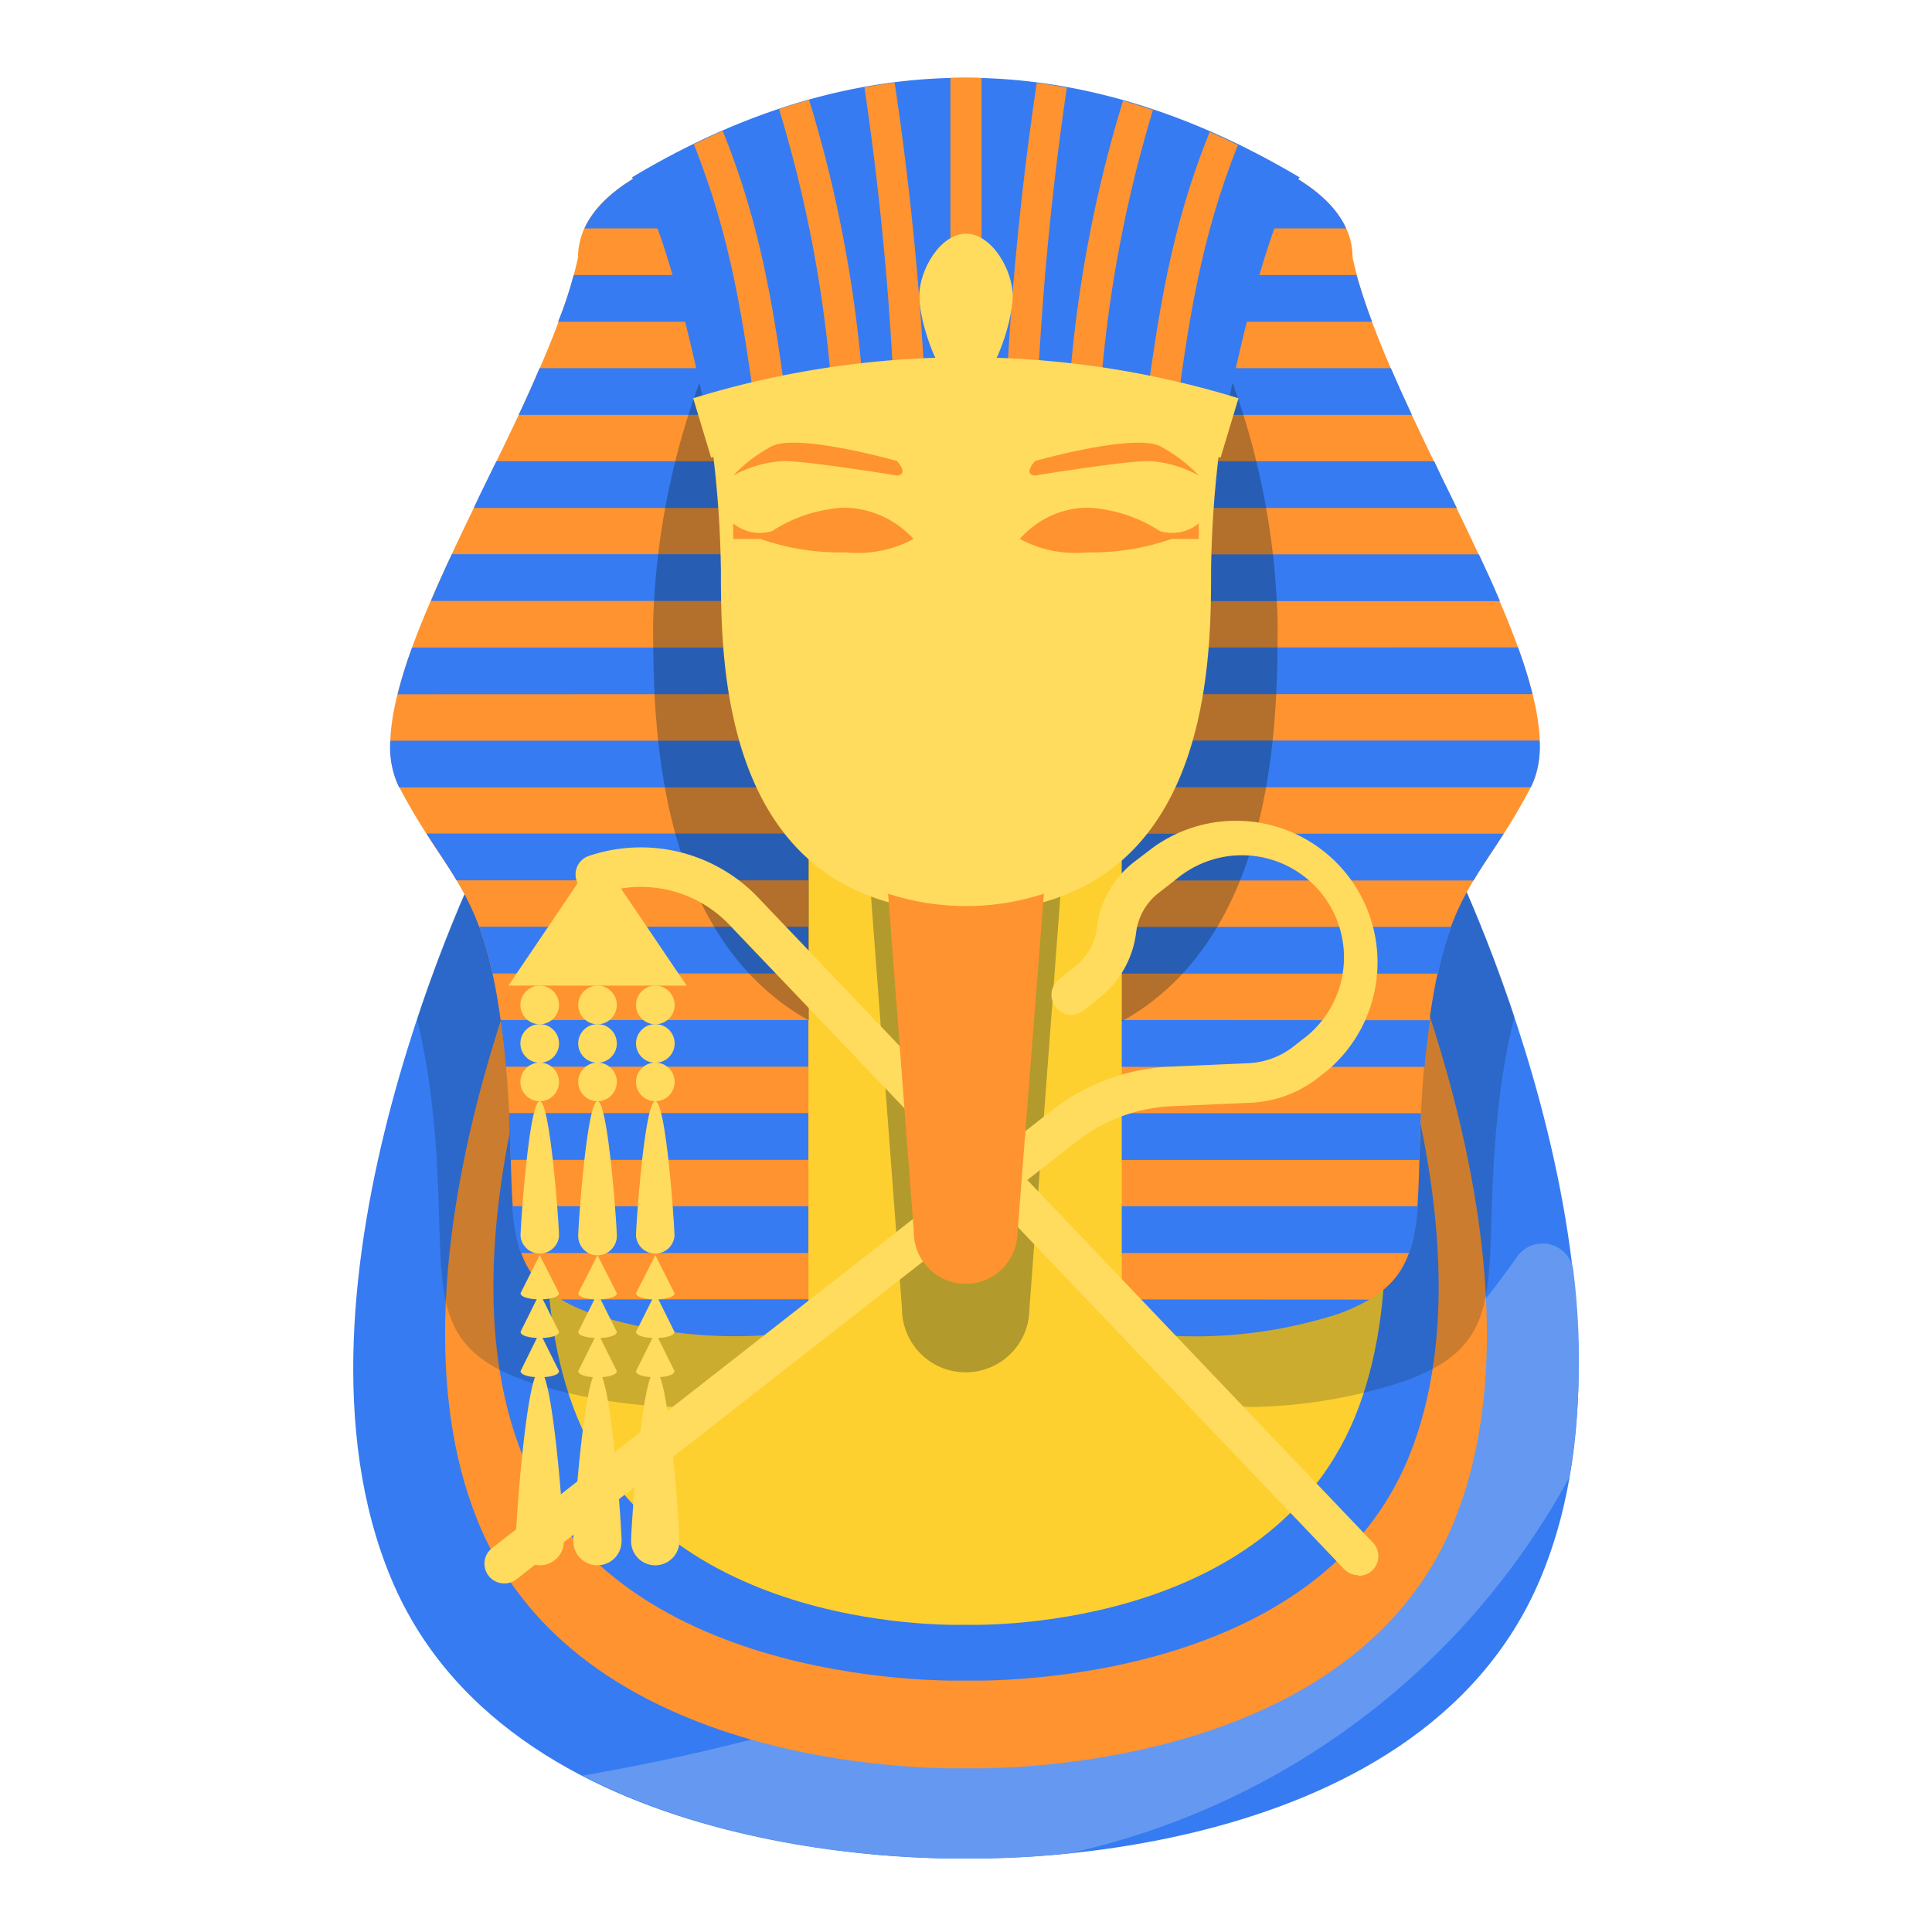 <svg xmlns="http://www.w3.org/2000/svg" viewBox="8 8 124 124" width="308" height="280" preserveAspectRatio="xMidYMid meet" style="width: 100%; height: 100%; transform: translate3d(0px, 0px, 0px);"><defs><style>.cls-1{fill:#367bf1;}.cls-2{fill:#6599f1;}.cls-3{fill:#fe932f;}.cls-4{fill:#fed02f;}.cls-5,.cls-7{fill:#051d27;}.cls-5{opacity:0.3;}.cls-6{opacity:0.2;}.cls-8{fill:#ffdb5e;}</style></defs><title>wild</title><g id="Layer_2" data-name="Layer 2"><path class="cls-1" d="M100.88,62.51,70,58.53l-30.88,4s-13.95,27.89-6,46.82S70,127.27,70,127.27s28.89,1,36.86-17.94S100.88,62.51,100.88,62.51Z"/><path class="cls-2" d="M108.73,102.8A46.26,46.26,0,0,0,109,89.71a2,2,0,0,0-3.71-.93c-8.53,12-25.79,27.28-59.88,33.18,11.1,5.77,24.63,5.31,24.63,5.31a55.39,55.39,0,0,0,6.52-.31A48.35,48.35,0,0,0,108.73,102.8Z"/><path class="cls-3" d="M96.26,64.19,70,60.66,43.74,64.19s-11.86,24.68-5.08,41.43S70,121.49,70,121.49s24.56.88,31.34-15.87S96.26,64.19,96.26,64.19Z"/><path class="cls-1" d="M93.82,63.86,70,60.66l-23.82,3.2s-10.76,22.4-4.62,37.6S70,115.86,70,115.86s22.29.8,28.44-14.4S93.82,63.86,93.82,63.86Z"/><path class="cls-4" d="M91.13,61.64,70,58.53,48.87,61.64s-9.54,21.83-4.09,36.64,25.22,14,25.22,14,19.76.77,25.22-14S91.13,61.64,91.13,61.64Z"/><path class="cls-5" d="M63.89,65.36l2,26.63a4.09,4.09,0,1,0,8.18,0l2-26.63A19.78,19.78,0,0,1,63.89,65.36Z"/><g class="cls-6"><path class="cls-7" d="M100.88,62.51,81.61,60V91.47a6.81,6.81,0,0,0,7,6.83,33,33,0,0,0,9.08-1.51c7.81-2.55,5.21-6.84,6.51-17.91a42.23,42.23,0,0,1,1-5.64A91.49,91.49,0,0,0,100.88,62.51Z"/><path class="cls-7" d="M39.12,62.51A90.43,90.43,0,0,0,34.77,73.4a45.11,45.11,0,0,1,.95,5.48C37,90,34.41,94.24,42.22,96.79a33.12,33.12,0,0,0,9.09,1.51,6.8,6.8,0,0,0,7-6.83V60Z"/></g><path class="cls-3" d="M94.81,24.52c0-12.32-49.71-12.32-49.71,0C42.85,35,30.24,52.07,33.62,58.51s5.62,6.43,6.75,16.89S39.24,89.91,46,92.32a30,30,0,0,0,13.89,1.07V50.69L70,36.28,80,50.69v42.7a30,30,0,0,0,13.89-1.07c6.75-2.41,4.5-6.47,5.62-16.92s3.38-10.46,6.75-16.89S97.06,35,94.81,24.52Z"/><path class="cls-1" d="M59.88,55.54H33.05a5.94,5.94,0,0,0,.57,3v0H59.88Z"/><path class="cls-1" d="M80,58.53h26.25v0a5.94,5.94,0,0,0,.56-3H80Z"/><path class="cls-1" d="M62.76,46.57l2.09-3H37c-.47,1-.92,2-1.34,3Z"/><path class="cls-1" d="M59.88,52.55V50.69l.79-1.13H34.45a28,28,0,0,0-.93,3Z"/><path class="cls-1" d="M59.88,64.5v-3H35.37c.71,1.11,1.35,2,1.93,3Z"/><path class="cls-1" d="M39.86,37.6c-.48,1-1,2-1.45,3H66.94l2.09-3Z"/><path class="cls-1" d="M59.88,73.47H40.13c.08.6.16,1.24.24,1.93l.09,1.06H59.88Z"/><path class="cls-1" d="M80,85.42v3H98.45a11.81,11.81,0,0,0,.55-3Z"/><path class="cls-1" d="M80,73.47v3H99.44c0-.35.06-.7.1-1.06.07-.69.15-1.33.24-1.93Z"/><path class="cls-1" d="M59.88,85.42h-19a11.39,11.39,0,0,0,.55,3H59.88Z"/><path class="cls-1" d="M59.88,70.48v-3H38.75a22,22,0,0,1,.86,3Z"/><path class="cls-1" d="M42.63,31.63c-.42,1-.87,2-1.34,3H98.62c-.47-1-.92-2-1.35-3Z"/><path class="cls-1" d="M70.88,37.6l2.09,3H101.5c-.48-1-1-2-1.45-3Z"/><path class="cls-1" d="M94.4,22.66c-4.47-9.84-44.43-9.84-48.89,0Z"/><path class="cls-1" d="M44.82,25.65c-.26,1-.59,2-1,3H96.06c-.38-1-.71-2-1-3Z"/><path class="cls-1" d="M44,91.4a11.39,11.39,0,0,0,2,.92,30,30,0,0,0,13.89,1.07v-2Z"/><path class="cls-1" d="M80,91.4v2a30,30,0,0,0,13.89-1.07,12.11,12.11,0,0,0,2-.92Z"/><path class="cls-1" d="M80,79.45v3h19.1c0-.92.05-1.91.1-3Z"/><path class="cls-1" d="M59.88,82.44v-3H40.67c0,1.08.08,2.07.11,3Z"/><path class="cls-1" d="M75.06,43.58l2.09,3h27.12c-.42-1-.88-2-1.35-3Z"/><path class="cls-1" d="M80,67.49v3H100.3a22.1,22.1,0,0,1,.85-3Z"/><path class="cls-1" d="M80,61.51v3h22.58c.58-1,1.22-1.88,1.93-3Z"/><path class="cls-1" d="M79.24,49.56,80,50.69v1.86h26.36a30.55,30.55,0,0,0-.93-3Z"/><path class="cls-5" d="M87.13,32.62H52.87a48.71,48.71,0,0,0-2.95,15.27c0,6,0,20,10,25.61V50.69H80V73.55c10-5.55,10-19.61,10-25.66A48.71,48.71,0,0,0,87.13,32.62Z"/><path class="cls-8" d="M70,32.62H53.06a69.15,69.15,0,0,1,1.21,12c0,6,0,21.92,15.73,21.92S85.73,50.56,85.73,44.58a69.15,69.15,0,0,1,1.21-12Z"/><path class="cls-3" d="M62.42,40.59l-.17,0-.18,0a9.38,9.38,0,0,0-4.52,1.5,2.68,2.68,0,0,1-2.49-.5v1h1.75a15.43,15.43,0,0,0,5.46.86,7.54,7.54,0,0,0,4.36-.86A6.15,6.15,0,0,0,62.42,40.59Z"/><path class="cls-3" d="M82.45,42.09a9.38,9.38,0,0,0-4.52-1.5l-.18,0-.17,0a5.83,5.83,0,0,0-4.12,2,7.44,7.44,0,0,0,4.3.86,15.49,15.49,0,0,0,5.43-.86h1.75v-1A2.68,2.68,0,0,1,82.45,42.09Z"/><path class="cls-8" d="M40.21,109.62a1.27,1.27,0,0,1-.63-2.26L75.51,79.27a13.26,13.26,0,0,1,7.59-2.81l5-.22a5.08,5.08,0,0,0,2.94-1.09l.55-.43A6.55,6.55,0,1,0,83.53,64.4l-1.19.93a3.79,3.79,0,0,0-1.42,2.52,6.33,6.33,0,0,1-2.38,4.21l-1,.8a1.27,1.27,0,1,1-1.57-2l1-.8a3.78,3.78,0,0,0,1.43-2.52,6.29,6.29,0,0,1,2.38-4.21L82,62.4A9.09,9.09,0,0,1,93.18,76.72l-.55.43a7.6,7.6,0,0,1-4.4,1.63l-5,.22a10.66,10.66,0,0,0-6.14,2.27L41.15,109.36A1.26,1.26,0,0,1,40.21,109.62Z"/><path class="cls-8" d="M95.19,109.1a1.28,1.28,0,0,1-.92-.39L54.69,67.23a7.85,7.85,0,0,0-8.08-1.89,1.27,1.27,0,0,1-1.6-.81,1.25,1.25,0,0,1,.8-1.6,10.42,10.42,0,0,1,10.7,2.52L96.11,107a1.26,1.26,0,0,1-.92,2.14Z"/><polygon class="cls-8" points="46.35 62.8 40.63 71.26 52.07 71.26 46.35 62.8"/><circle class="cls-8" cx="42.64" cy="72.5" r="1.24"/><circle class="cls-8" cx="42.64" cy="74.97" r="1.24"/><circle class="cls-8" cx="42.64" cy="77.44" r="1.24"/><path class="cls-8" d="M43.88,87.33a1.24,1.24,0,0,1-2.47,0c0-.69.55-8.65,1.23-8.65S43.88,86.64,43.88,87.33Z"/><path class="cls-8" d="M44.19,106.79a1.55,1.55,0,1,1-3.09,0c0-.85.69-10.81,1.54-10.81S44.19,105.94,44.19,106.79Z"/><path class="cls-8" d="M42.64,88.56,41.41,91c0,.53,2.47.53,2.47,0Z"/><path class="cls-8" d="M42.64,91l-1.23,2.48c0,.53,2.47.53,2.47,0Z"/><path class="cls-8" d="M42.64,93.51,41.41,96c0,.53,2.47.53,2.47,0Z"/><circle class="cls-8" cx="46.35" cy="72.5" r="1.24"/><circle class="cls-8" cx="46.35" cy="74.97" r="1.24"/><circle class="cls-8" cx="46.35" cy="77.44" r="1.24"/><path class="cls-8" d="M47.59,87.33a1.24,1.24,0,0,1-2.48,0c0-.69.56-8.65,1.24-8.65S47.59,86.64,47.59,87.33Z"/><path class="cls-8" d="M47.89,106.79a1.55,1.55,0,1,1-3.09,0c0-.85.7-10.81,1.55-10.81S47.89,105.94,47.89,106.79Z"/><path class="cls-8" d="M46.35,88.56,45.11,91c0,.53,2.48.53,2.48,0Z"/><path class="cls-8" d="M46.35,91l-1.24,2.48c0,.53,2.48.53,2.48,0Z"/><path class="cls-8" d="M46.35,93.51,45.11,96c0,.53,2.48.53,2.48,0Z"/><circle class="cls-8" cx="50.06" cy="72.5" r="1.24"/><circle class="cls-8" cx="50.06" cy="74.97" r="1.24"/><circle class="cls-8" cx="50.06" cy="77.44" r="1.24"/><path class="cls-8" d="M51.29,87.33a1.24,1.24,0,0,1-2.47,0c0-.69.55-8.65,1.24-8.65S51.29,86.64,51.29,87.33Z"/><path class="cls-8" d="M51.6,106.79a1.55,1.55,0,1,1-3.09,0c0-.85.69-10.81,1.55-10.81S51.6,105.94,51.6,106.79Z"/><path class="cls-8" d="M50.06,88.56,48.82,91c0,.53,2.47.53,2.47,0Z"/><path class="cls-8" d="M50.06,91l-1.24,2.48c0,.53,2.47.53,2.47,0Z"/><path class="cls-8" d="M50.06,93.51,48.82,96c0,.53,2.47.53,2.47,0Z"/><path class="cls-3" d="M65,65.36l1.65,21.71a3.33,3.33,0,0,0,6.66,0L75,65.36A16.14,16.14,0,0,1,65,65.36Z"/><path class="cls-3" d="M65.57,37.59s-6.47-1.84-8.09-.92a9.77,9.77,0,0,0-2.42,1.85,7.49,7.49,0,0,1,3.23-.93c1.62,0,7.28.93,7.28.93S66.37,38.52,65.57,37.59Z"/><path class="cls-3" d="M74.43,37.59s6.47-1.84,8.09-.92a9.77,9.77,0,0,1,2.42,1.85,7.49,7.49,0,0,0-3.23-.93c-1.62,0-7.28.93-7.28.93S73.63,38.52,74.43,37.59Z"/><path class="cls-1" d="M48.55,19.39c2.46,2.7,5.13,17,5.13,17a55.28,55.28,0,0,1,32.64,0s2.65-14.17,5.1-17Q69.89,6.59,48.55,19.39Z"/><path class="cls-3" d="M52.53,17.25c2.39,6,3.19,11.26,4.12,18.36l2-.45c-.94-7.2-1.77-12.57-4.26-18.76C53.74,16.67,53.13,17,52.53,17.25Z"/><path class="cls-3" d="M58,15a83.62,83.62,0,0,1,3.49,19.62c.66-.11,1.32-.2,2-.28a84.43,84.43,0,0,0-3.56-19.93C59.27,14.59,58.64,14.79,58,15Z"/><path class="cls-3" d="M63.48,13.6a195.36,195.36,0,0,1,1.94,20.55c.66-.06,1.32-.1,2-.13a198.33,198.33,0,0,0-2-20.72C64.8,13.38,64.14,13.48,63.48,13.6Z"/><path class="cls-3" d="M85.64,16.46c-2.48,6.16-3.3,11.52-4.24,18.7.65.14,1.3.28,1.95.45.92-7.07,1.72-12.33,4.1-18.3C86.84,17,86.24,16.72,85.64,16.46Z"/><path class="cls-3" d="M80.08,14.46a84.09,84.09,0,0,0-3.55,19.89l2,.27A83.82,83.82,0,0,1,82,15.06C81.35,14.84,80.71,14.64,80.08,14.46Z"/><path class="cls-3" d="M74.54,13.32a201,201,0,0,0-2,20.7c.67,0,1.33.07,2,.13a197.51,197.51,0,0,1,1.93-20.52C75.86,13.51,75.2,13.4,74.54,13.32Z"/><path class="cls-3" d="M69,13V34c.67,0,1.33,0,2,0V13C70.33,13,69.67,13,69,13Z"/><path class="cls-8" d="M53.64,37.37l-1.15-3.81a59.55,59.55,0,0,1,35,0l-1.15,3.81A55.63,55.63,0,0,0,53.64,37.37Z"/><path class="cls-8" d="M73,27c0,1.66-1.34,6-3,6s-3-4.34-3-6,1.34-4,3-4S73,25.34,73,27Z"/></g></svg>